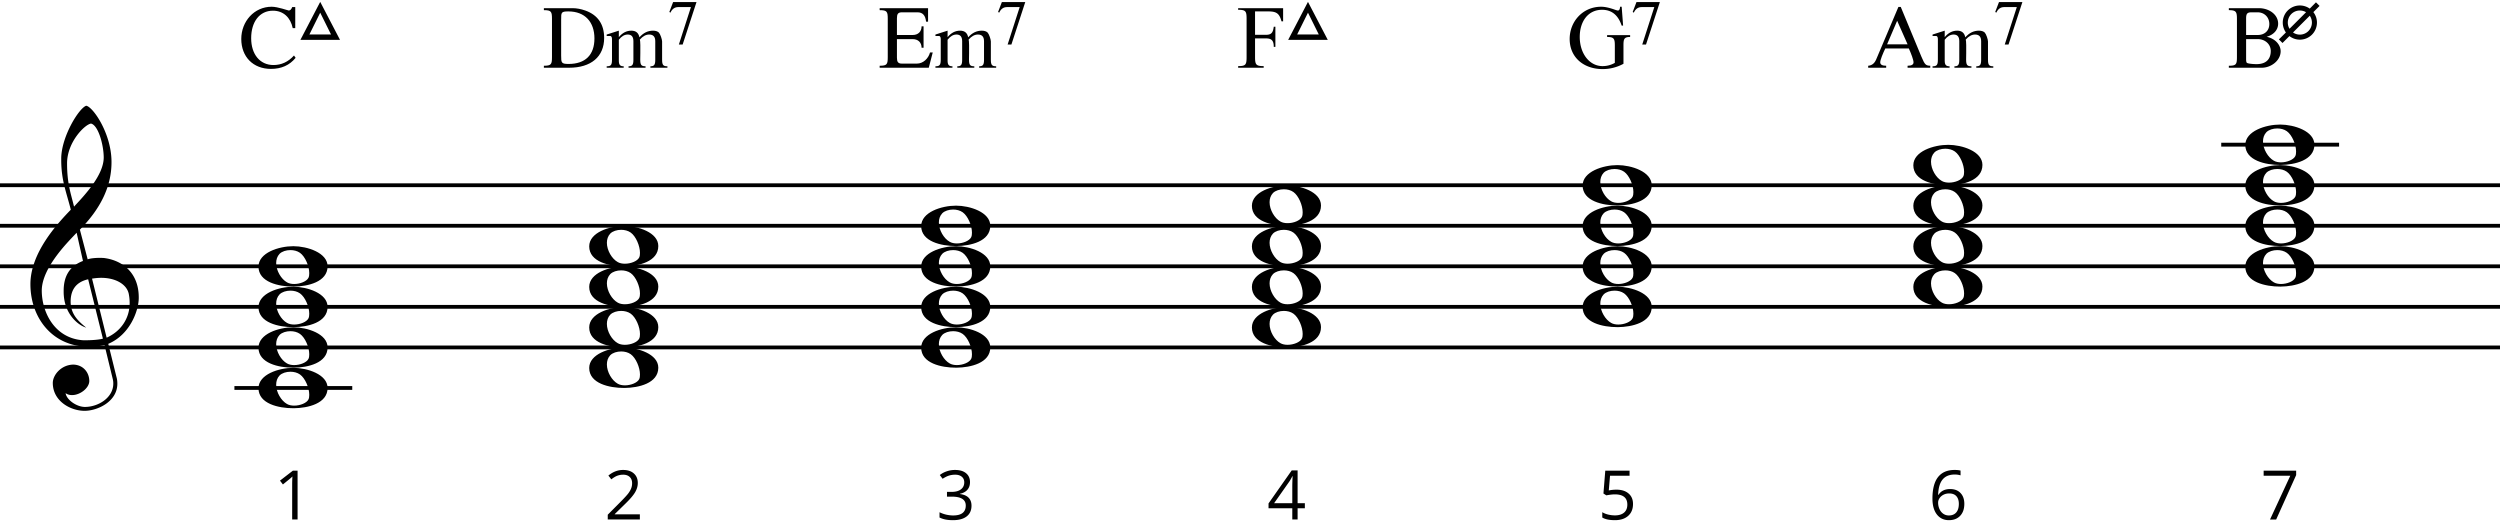 <svg xmlns="http://www.w3.org/2000/svg" xmlns:xlink="http://www.w3.org/1999/xlink" width="524.1" height="110.166" viewBox="0 0 1572.962 330.397" xmlns:v="https://vecta.io/nano"><style><![CDATA[.B{stroke:none}.C{stroke-linecap:butt}.D{stroke-width:2.392}.E{stroke-linejoin:bevel}]]></style><g fill="none" stroke="#000" fill-rule="evenodd"><g fill="#000" class="B"><path d="M185.996 36.27l-1.019-1.472c-3.623 4.019-7.925 6-12.906 6-8.547 0-14.038-6.793-14.038-16.868 0-10.245 5.208-17.321 13.698-17.321 6.623 0 11.094 4.359 12.453 10.981h1.585V4.345h-1.925c-.509 1.415-1.245 2.151-2.151 2.151-.509 0-6.849-2.377-10.755-2.377-11.038 0-19.132 9.283-19.132 20.264 0 11.264 7.472 18.849 18.679 18.849 6.566 0 11.717-2.321 15.51-6.962zm27.928-11.321L201.472 1.062l-12.453 23.887zm-19.245-3.396l6.793-13.698 6.793 13.698zm185.446 2.151c0-8.434-3.906-14.321-11.717-17.151-2.83-1.019-5.547-1.528-8.208-1.528h-18V6.27c4.698 0 5.094.962 5.094 5.547v23.887c0 4.585-.396 5.547-5.094 5.547v1.245h15.849c13.755 0 22.076-6.849 22.076-18.793zm-6.113.34c0 10.415-5.717 16.076-16.302 16.076-4.528 0-4.642-.792-4.642-5.208V12.27c0-4.528-.057-5.208 4.528-5.208 10.472 0 16.415 6.679 16.415 16.981z"/><use xlink:href="#B"/><use xlink:href="#C"/><path d="M586.866 32.874h-1.698c-1.075 3.906-4.359 7.019-8.264 7.019h-9.51c-2.434 0-3.057-1.189-3.057-3.736v-11.66h9.962c3.34 0 5.547 2.094 5.547 5.434h1.245V16.459h-1.245c0 3.34-2.208 5.434-5.547 5.434h-9.962V11.364c0-2.547.623-3.736 3.057-3.736h9.962c3.17 0 4.925 1.981 5.321 5.887h1.245V5.025h-30.453V6.27c4.698 0 5.094.962 5.094 5.547v23.887c0 4.585-.396 5.547-5.094 5.547v1.245h30.906z"/><use xlink:href="#B" x="206.847"/><use xlink:href="#C" x="206.847"/><path d="M789.657 7.062h8.264c5.151 0 7.019 1.189 8.377 6.226h1.019V5.025h-28.302v1.019c4.755 0 5.321.849 5.321 5.66v24.113c0 4.811-.566 5.66-5.321 5.66v1.019h16.076v-1.019c-4.755 0-5.434-.849-5.434-5.66V24.044h6.906c3.623 0 4.868 1.528 4.868 5.321h1.019v-12.68h-1.019c-.453 3.623-1.415 5.094-4.868 5.094h-6.906zm45.752 17.887L822.956 1.062l-12.453 23.887zm-19.245-3.396l6.793-13.698 6.793 13.698zm204.167-17.434h-1.019c-.057 1.585-.509 2.377-1.359 2.377-.283 0-.962-.17-2.038-.566-3.34-1.189-6.17-1.811-8.491-1.811-11.604 0-19.812 9.34-19.812 20.264 0 11.717 8.943 18.962 20.717 18.962a27.12 27.12 0 0 0 13.132-3.34V28.572c0-3.962.283-5.434 4.189-5.434v-1.132h-14.491v1.132c4.359 0 4.868 1.132 4.868 5.434V39.44c-2.434 1.359-4.981 2.038-7.698 2.038-8.377 0-14.377-8.038-14.377-18.34 0-9.962 5.377-17.095 14.038-17.095 6.057 0 10.132 3.34 12.34 9.962h.906z"/><use xlink:href="#C" x="606.137"/><path d="M1214.489 42.497v-1.245c-2.717-.113-3.396-.509-5.547-5.66l-13.019-31.359h-1.472l-14.038 33.17c-1.075 2.434-2.717 3.679-4.981 3.849v1.245h11.321v-1.245c-2.491 0-3.736-.736-3.736-2.151 0-1.528 1.585-5.377 3.17-8.717h14.83c1.472 3.283 2.943 7.132 2.943 8.717 0 1.415-1.245 2.151-3.736 2.151v1.245zm-20.83-29.547l6.566 14.83h-12.906z"/><use xlink:href="#B" x="834.224"/><use xlink:href="#C" x="834.224"/><path d="M1426.125 23.025c4.245-1.189 7.245-4.189 7.245-8.264 0-5.66-5.604-9.736-12.113-9.736h-18.906V6.27c4.642 0 5.094 1.075 5.094 5.66v23.774c0 4.585-.396 5.547-5.094 5.547v1.245h20.717c5.83 0 11.887-4.472 11.887-10.415-.057-4.019-3.396-7.925-8.83-9.057zm-5.547-1.132h-7.359V11.704c0-3 .509-4.076 3.396-4.076h3.849c4.245 0 7.359 3.113 7.359 7.359s-3 6.906-7.245 6.906zm-7.359 15.283v-12.68h7.359c4.415 0 8.151 3.057 8.151 7.472 0 3.792-1.698 8.264-8.943 8.264-2.434 0-5.604-.34-6.113-.849-.283-.283-.453-1.019-.453-2.208zm46.211-33.567l-2.264-2.264-3.906 3.962a10.73 10.73 0 0 0-6.226-1.981 10.75 10.75 0 0 0-10.755 10.755 10.73 10.73 0 0 0 1.981 6.226l-4.415 4.359 2.264 2.264 4.359-4.359a10.6 10.6 0 0 0 6.566 2.264 10.75 10.75 0 0 0 10.755-10.755 10.6 10.6 0 0 0-2.264-6.566zm-19.981 10.472c0-4.189 3.396-7.585 7.585-7.585a7.63 7.63 0 0 1 3.906 1.075l-10.415 10.415a7.63 7.63 0 0 1-1.075-3.906zm15.17 0c0 4.189-3.396 7.585-7.585 7.585-1.585 0-3.113-.509-4.302-1.359l10.528-10.528c.849 1.189 1.359 2.717 1.359 4.302z"/></g><path d="M0 218.461h1572.962M0 192.949h1572.962M0 167.438h1572.962M0 141.926h1572.962M0 116.414h1572.962" class="C D E"/><path d="M46.177 229.278c-7.756.102-12.96 6.633-12.96 11.531 0 11.429 11.123 17.552 20.001 17.552 8.164 0 20.614-5.817 20.614-17.042 0-1.327-.102-2.653-.51-4.082l-5.204-21.022c13.572-5.715 19.083-20.716 19.185-28.675v-.51c0-15.511-10.205-23.063-21.022-24.695-1.123-.204-2.449-.204-3.776-.204-2.755 0-5.715.306-7.347.918l-4.898-18.675c12.348-12.552 19.899-26.43 19.899-42.452v-.612c-.204-17.654-11.633-34.186-15.919-34.9-4.592 1.531-15.511 19.287-15.715 32.961v1.123c0 13.062 3.368 20.614 6.021 31.329-8.266 8.572-25.41 26.94-25.41 46.84 0 21.022 13.674 39.39 36.941 39.39a46.78 46.78 0 0 0 9.694-1.02l5.102 21.022a11.72 11.72 0 0 1 .408 3.163c0 8.878-9.388 14.695-17.858 14.695-5.306 0-11.633-4.592-12.144-8.674 1.225.918 2.653 1.225 4.082 1.225 5.102 0 10.817-4.49 10.817-8.878 0-5.102-3.572-10.103-10.001-10.307zM57.3 77.636c4.592 1.123 7.96 13.572 7.96 21.43-.102 11.123-12.042 23.675-18.675 30.818-2.041-8.368-4.388-14.491-4.388-27.247 0-13.47 11.327-24.593 15.103-25.002zm-5.102 86.434c-8.776 3.368-12.144 10.001-12.144 18.777 0 1.02 0 2.041.102 3.061.918 12.144 9.286 18.777 14.083 20.103-5.715-4.592-9.694-8.776-9.797-16.328 0-6.939 2.959-12.246 11.021-14.083l9.286 37.349c-2.347.714-7.347 1.02-10.817 1.02-1.123 0-2.143 0-2.755-.102-16.94-1.735-24.9-17.552-24.9-31.226.102-15.001 18.062-32.043 21.94-36.329zm5.715 11.123c1.939-.306 3.878-.51 5.715-.51 9.184 0 16.021 4.082 17.348 9.899.408 2.041.612 3.98.612 5.919 0 9.899-5.715 17.96-14.491 21.838zm129.322 151.545h-3.405v-21.904q0-2.733.168-5.171-.441.441-.988.925-.547.483-5.003 4.099l-1.85-2.396 8.135-6.285h2.943zm215.354 0h-20.201v-3.006l8.093-8.135q3.7-3.742 4.877-5.339 1.177-1.598 1.766-3.111.589-1.514.589-3.258 0-2.459-1.492-3.889-1.492-1.45-4.141-1.45-1.913 0-3.637.631-1.703.631-3.805 2.291l-1.85-2.375q4.246-3.532 9.249-3.532 4.33 0 6.79 2.228 2.459 2.207 2.459 5.949 0 2.922-1.64 5.781-1.64 2.859-6.138 7.231l-6.727 6.58v.168h15.808zm207.722-23.501q0 2.943-1.661 4.814-1.64 1.871-4.667 2.502v.168q3.7.462 5.487 2.354 1.787 1.892 1.787 4.961 0 4.393-3.048 6.769-3.048 2.354-8.661 2.354-2.438 0-4.477-.378-2.018-.357-3.931-1.282v-3.321q1.997.988 4.246 1.514 2.27.505 4.288.505 7.967 0 7.967-6.243 0-5.592-8.787-5.592h-3.027v-3.006h3.069q3.595 0 5.697-1.577 2.102-1.598 2.102-4.414 0-2.249-1.556-3.532-1.535-1.282-4.183-1.282-2.018 0-3.805.547-1.787.547-4.078 2.018l-1.766-2.354q1.892-1.492 4.351-2.333 2.48-.862 5.213-.862 4.477 0 6.958 2.06 2.48 2.039 2.48 5.613zm210.687 16.438h-4.562v7.063h-3.342v-7.063h-14.946v-3.048l14.589-20.79h3.7v20.664h4.562zm-7.904-3.174v-10.216q0-3.006.21-6.79h-.168q-1.009 2.018-1.892 3.342l-9.607 13.664zm203.944-8.534q4.856 0 7.631 2.417 2.796 2.396 2.796 6.58 0 4.772-3.048 7.484-3.027 2.712-8.366 2.712-5.192 0-7.925-1.661v-3.363q1.471.946 3.658 1.492 2.186.526 4.309.526 3.7 0 5.739-1.745 2.06-1.745 2.06-5.045 0-6.432-7.883-6.432-1.997 0-5.339.61l-1.808-1.156 1.156-14.378h15.282v3.216h-12.297l-.778 9.228q2.417-.483 4.814-.483zm198.83 5.633q0-9.06 3.511-13.538 3.532-4.499 10.426-4.499 2.375 0 3.742.399v3.006q-1.619-.526-3.7-.526-4.94 0-7.547 3.09-2.607 3.069-2.859 9.67h.252q2.312-3.616 7.315-3.616 4.141 0 6.517 2.502 2.396 2.502 2.396 6.79 0 4.793-2.628 7.547-2.607 2.733-7.063 2.733-4.772 0-7.568-3.574-2.796-3.595-2.796-9.985zm10.321 10.595q2.985 0 4.625-1.871 1.661-1.892 1.661-5.444 0-3.048-1.535-4.793-1.535-1.745-4.583-1.745-1.892 0-3.468.778-1.577.778-2.523 2.144-.925 1.366-.925 2.838 0 2.165.841 4.036.841 1.871 2.375 2.964 1.556 1.093 3.532 1.093zm202.081 2.543l12.739-27.517h-16.754v-3.216h20.454v2.796l-12.571 27.937z" fill="#000" class="B"/><path d="M147.49 243.973h74.144" class="C D E"/><g fill="#000" class="B"><use xlink:href="#D"/><use xlink:href="#D" y="-25.512"/><use xlink:href="#D" y="-51.023"/><use xlink:href="#D" y="-76.535"/><use xlink:href="#D" x="208.081" y="-12.756"/><use xlink:href="#D" x="208.081" y="-38.268"/><use xlink:href="#D" x="208.081" y="-63.779"/><use xlink:href="#D" x="208.081" y="-89.291"/><use xlink:href="#D" x="416.959" y="-25.512"/><use xlink:href="#D" x="416.959" y="-51.023"/><use xlink:href="#D" x="416.959" y="-76.535"/><use xlink:href="#D" x="416.959" y="-102.047"/><use xlink:href="#D" x="625.039" y="-114.803"/><use xlink:href="#D" x="625.039" y="-89.291"/><use xlink:href="#D" x="625.039" y="-63.779"/><use xlink:href="#D" x="625.039" y="-38.268"/><use xlink:href="#D" x="833.12" y="-127.559"/><use xlink:href="#D" x="833.12" y="-102.047"/><use xlink:href="#D" x="833.12" y="-76.535"/><use xlink:href="#D" x="833.12" y="-51.023"/><use xlink:href="#D" x="1041.201" y="-140.315"/><use xlink:href="#D" x="1041.201" y="-114.803"/><use xlink:href="#D" x="1041.201" y="-89.291"/><use xlink:href="#D" x="1041.201" y="-63.779"/></g><path d="M1397.569 90.902h74.144" class="C D E"/><g fill="#000" class="B"><use xlink:href="#D" x="1250.079" y="-153.071"/><use xlink:href="#D" x="1250.079" y="-127.559"/><use xlink:href="#D" x="1250.079" y="-102.047"/><use xlink:href="#D" x="1250.079" y="-76.535"/></g></g><defs ><path id="B" d="M419.925 42.497v-.906c-2.717 0-3.34-.849-3.34-4.302V25.968c0-1.302-1.132-4.642-2.038-5.604-.849-.792-2.038-1.189-3.679-1.189-3.226 0-6.057 1.359-8.547 4.189-.566-2.83-2.264-4.189-5.094-4.189-3.057 0-5.604 1.359-7.868 4.076v-4.076l-7.642 2.434v.906h2.434c.623.226.906.906.906 2.038v12.736c0 3.453-.623 4.302-3.34 4.302v.906h10.698v-.906c-2.208 0-3.057-.849-3.057-3.566V24.893c1.698-2.208 3.566-3.283 5.604-3.283 2.377 0 3.566 1.359 3.566 4.189v11.83c0 3.226-.849 3.962-3.057 3.962v.906h10.698v-.906c-2.717 0-3.34-.849-3.34-4.302l.057-3.962v-5.094c-.057-1.811-.113-3-.283-3.453 1.811-2.094 3.792-3.17 5.83-3.17 2.547 0 3.849 1.359 3.849 4.189v11.83c0 3.226-.849 3.962-3.057 3.962v.906z"/><path id="C" d="M438.231 1.175h-14.717l-2.377 6.226.679.453c1.075-2.321 2.66-3.509 4.868-3.509h8.038l-7.585 23.547h2.377z"/><path id="D" d="M162.638 244.177c0 9.797 12.756 12.552 21.838 12.552h.51c8.572-.102 21.124-2.857 21.124-12.756 0-8.572-12.858-12.654-21.532-12.654-9.082 0-21.94 4.082-21.94 12.858zm13.266-8.062c1.531-1.531 4.184-2.347 6.837-2.347 2.143 0 4.286.51 6.021 1.735 3.266 2.347 5.817 8.368 5.817 12.756 0 1.123-.102 2.143-.51 2.959-1.123 2.245-5.204 3.878-8.98 3.878-1.633 0-3.266-.306-4.49-1.02-3.674-2.041-6.837-7.347-6.837-12.144 0-2.143.612-4.184 2.143-5.817z"/></defs></svg>